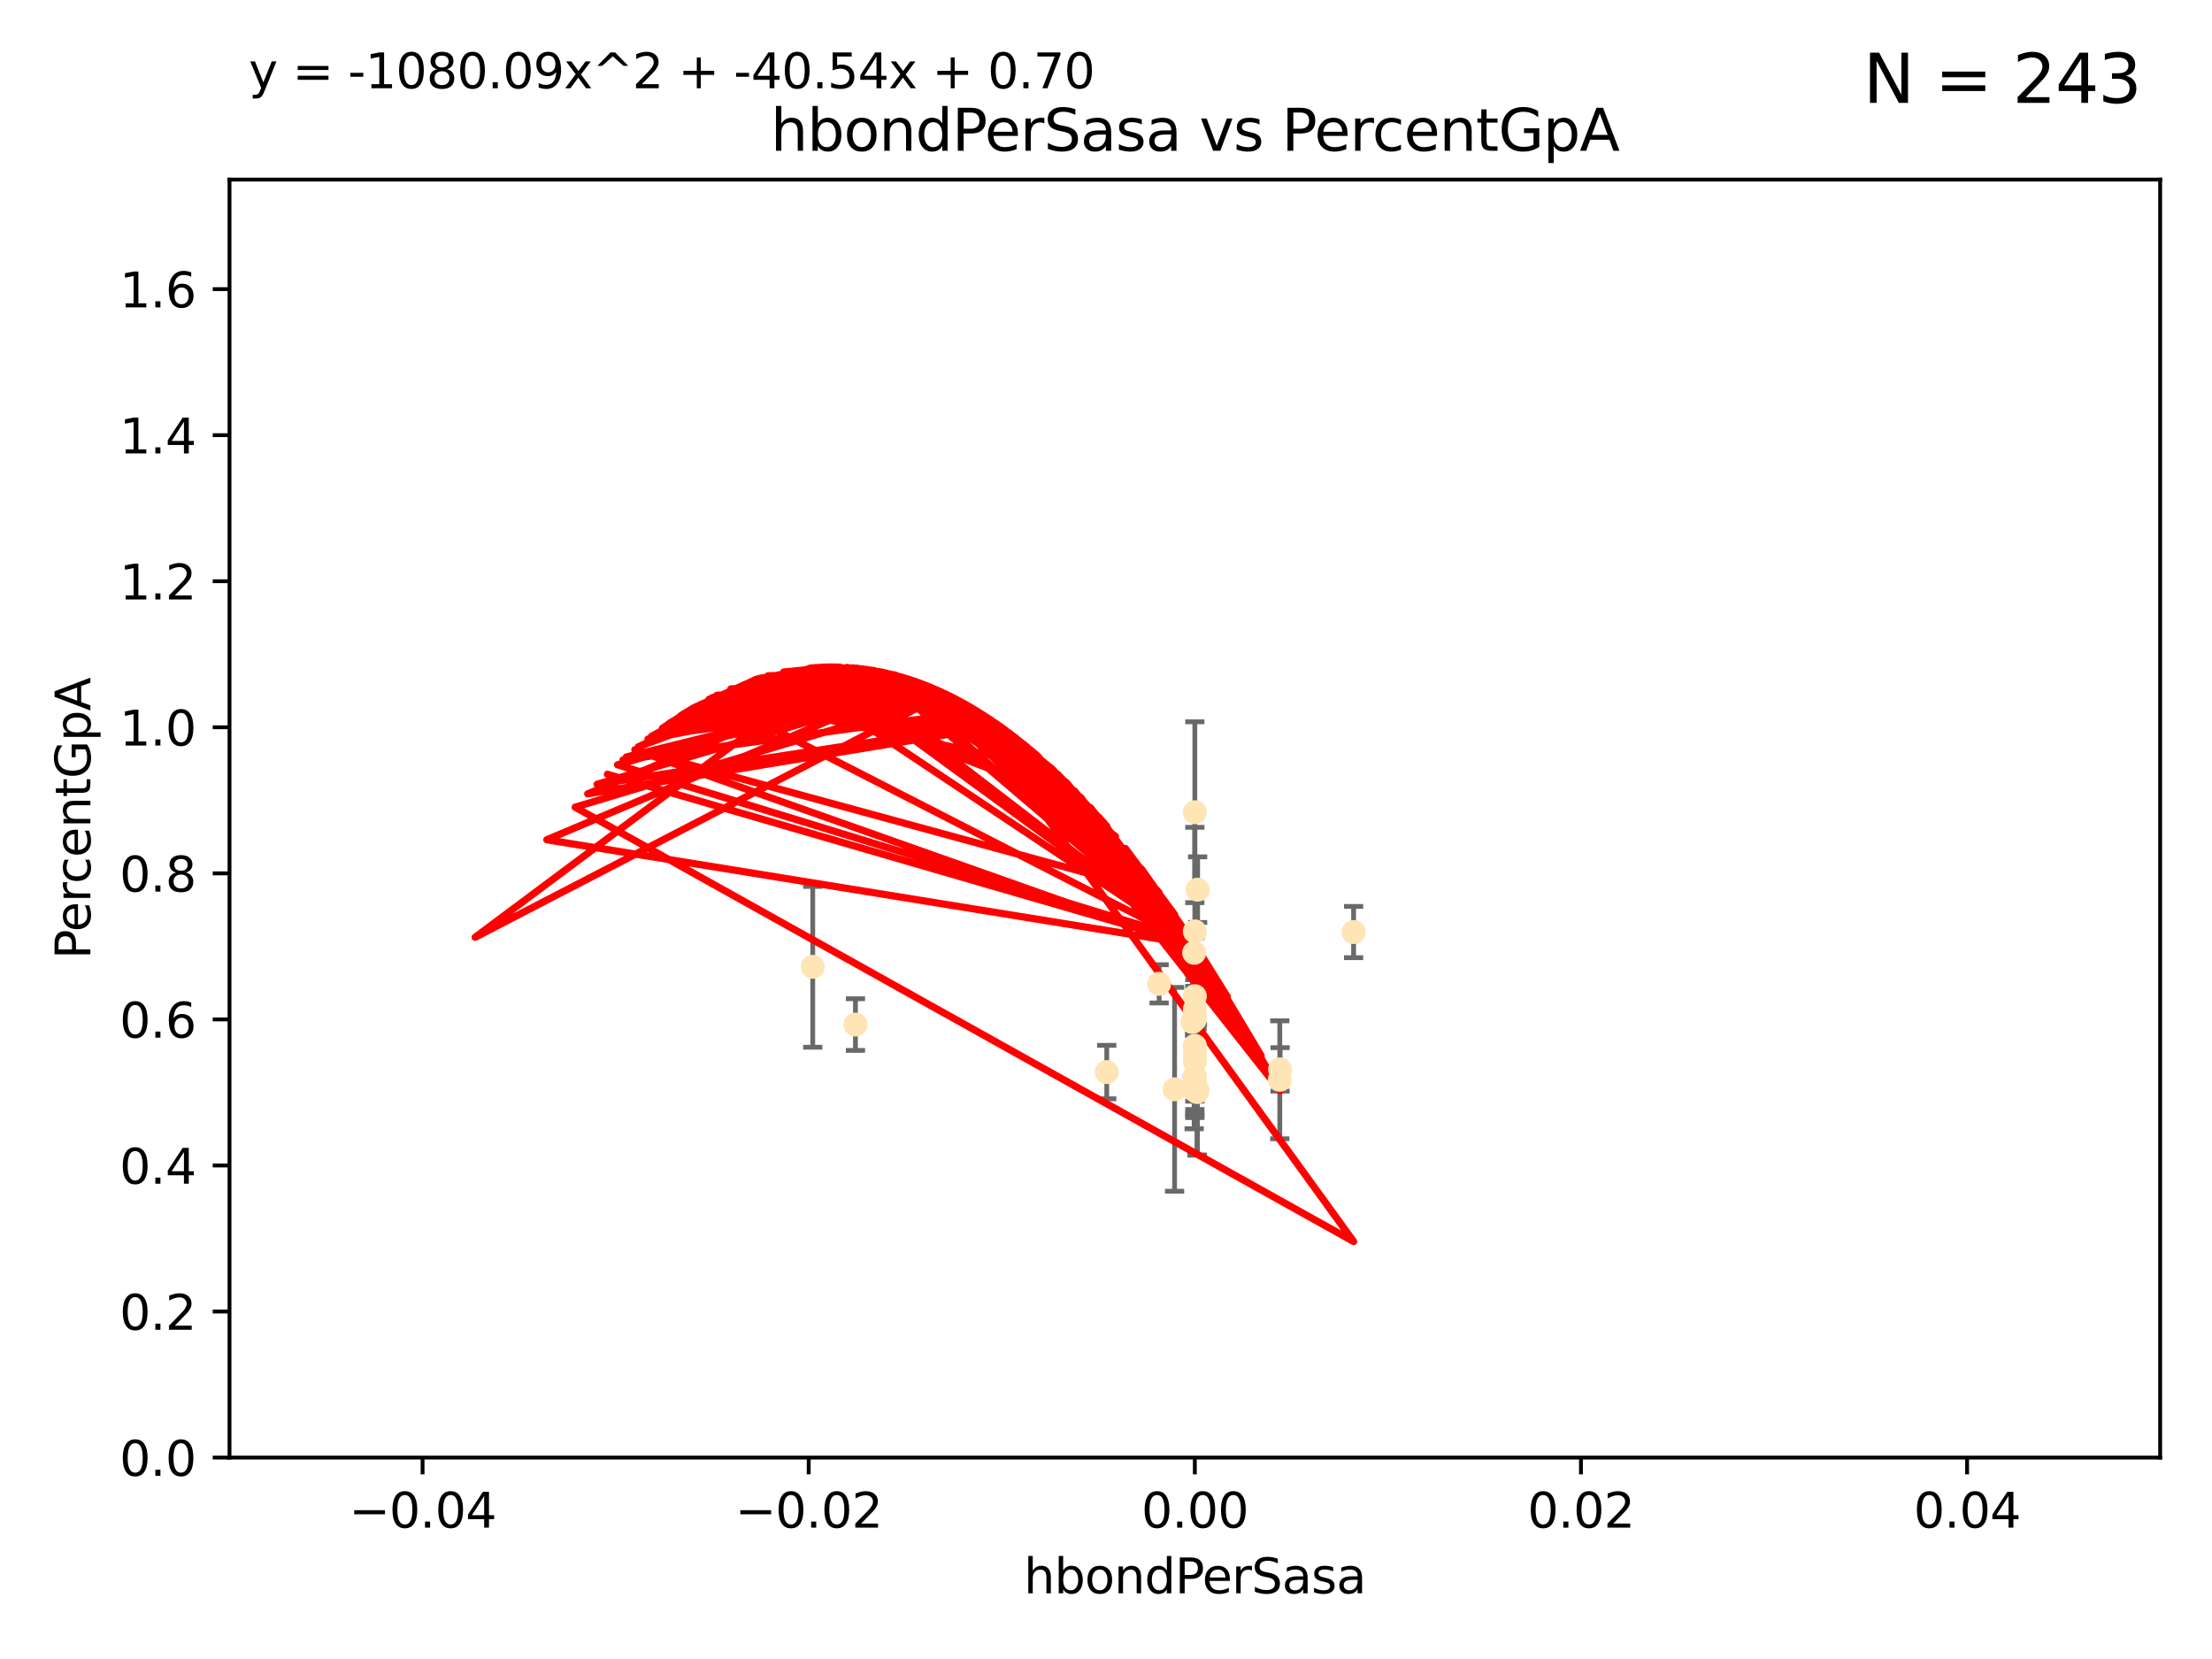 <?xml version="1.0" encoding="utf-8" standalone="no"?>
<!DOCTYPE svg PUBLIC "-//W3C//DTD SVG 1.1//EN"
  "http://www.w3.org/Graphics/SVG/1.1/DTD/svg11.dtd">
<svg xmlns:xlink="http://www.w3.org/1999/xlink" width="460.8pt" height="345.6pt" viewBox="0 0 460.8 345.6" xmlns="http://www.w3.org/2000/svg" version="1.1">
 <defs>
  <style type="text/css">*{stroke-linejoin: round; stroke-linecap: butt}</style>
 </defs>
 <g id="figure_1">
  <g id="patch_1">
   <path d="M 0 345.6 
L 460.8 345.6 
L 460.8 0 
L 0 0 
z
" style="fill: #ffffff"/>
  </g>
  <g id="axes_1">
   <g id="patch_2">
    <path d="M 47.81 303.64 
L 450 303.64 
L 450 37.411 
L 47.81 37.411 
z
" style="fill: #ffffff"/>
   </g>
   <g id="PathCollection_1">
    <defs>
     <path id="m5f510c77ff" d="M 0 1.118 
C 0.297 1.118 0.581 1 0.791 0.791 
C 1 0.581 1.118 0.297 1.118 0 
C 1.118 -0.297 1 -0.581 0.791 -0.791 
C 0.581 -1 0.297 -1.118 0 -1.118 
C -0.297 -1.118 -0.581 -1 -0.791 -0.791 
C -1 -0.581 -1.118 -0.297 -1.118 0 
C -1.118 0.297 -1 0.581 -0.791 0.791 
C -0.581 1 -0.297 1.118 0 1.118 
z
" style="stroke: #ffe4b5"/>
    </defs>
    <g clip-path="url(#p012ede23d6)">
     <use xlink:href="#m5f510c77ff" x="281.979" y="194.165" style="fill: #ffe4b5; stroke: #ffe4b5"/>
     <use xlink:href="#m5f510c77ff" x="230.557" y="223.332" style="fill: #ffe4b5; stroke: #ffe4b5"/>
     <use xlink:href="#m5f510c77ff" x="248.905" y="210.247" style="fill: #ffe4b5; stroke: #ffe4b5"/>
     <use xlink:href="#m5f510c77ff" x="248.905" y="211.634" style="fill: #ffe4b5; stroke: #ffe4b5"/>
     <use xlink:href="#m5f510c77ff" x="248.931" y="219.631" style="fill: #ffe4b5; stroke: #ffe4b5"/>
     <use xlink:href="#m5f510c77ff" x="248.765" y="198.481" style="fill: #ffe4b5; stroke: #ffe4b5"/>
     <use xlink:href="#m5f510c77ff" x="241.469" y="204.951" style="fill: #ffe4b5; stroke: #ffe4b5"/>
     <use xlink:href="#m5f510c77ff" x="249.445" y="227.029" style="fill: #ffe4b5; stroke: #ffe4b5"/>
     <use xlink:href="#m5f510c77ff" x="248.396" y="212.895" style="fill: #ffe4b5; stroke: #ffe4b5"/>
     <use xlink:href="#m5f510c77ff" x="248.765" y="227.043" style="fill: #ffe4b5; stroke: #ffe4b5"/>
     <use xlink:href="#m5f510c77ff" x="248.905" y="220.004" style="fill: #ffe4b5; stroke: #ffe4b5"/>
     <use xlink:href="#m5f510c77ff" x="248.905" y="217.887" style="fill: #ffe4b5; stroke: #ffe4b5"/>
     <use xlink:href="#m5f510c77ff" x="248.905" y="217.98" style="fill: #ffe4b5; stroke: #ffe4b5"/>
     <use xlink:href="#m5f510c77ff" x="248.905" y="194.031" style="fill: #ffe4b5; stroke: #ffe4b5"/>
     <use xlink:href="#m5f510c77ff" x="244.687" y="226.92" style="fill: #ffe4b5; stroke: #ffe4b5"/>
     <use xlink:href="#m5f510c77ff" x="248.905" y="207.524" style="fill: #ffe4b5; stroke: #ffe4b5"/>
     <use xlink:href="#m5f510c77ff" x="266.604" y="224.942" style="fill: #ffe4b5; stroke: #ffe4b5"/>
     <use xlink:href="#m5f510c77ff" x="248.905" y="224.228" style="fill: #ffe4b5; stroke: #ffe4b5"/>
     <use xlink:href="#m5f510c77ff" x="248.905" y="221.185" style="fill: #ffe4b5; stroke: #ffe4b5"/>
     <use xlink:href="#m5f510c77ff" x="249.486" y="185.331" style="fill: #ffe4b5; stroke: #ffe4b5"/>
     <use xlink:href="#m5f510c77ff" x="178.207" y="213.437" style="fill: #ffe4b5; stroke: #ffe4b5"/>
     <use xlink:href="#m5f510c77ff" x="248.905" y="169.199" style="fill: #ffe4b5; stroke: #ffe4b5"/>
     <use xlink:href="#m5f510c77ff" x="248.905" y="225.548" style="fill: #ffe4b5; stroke: #ffe4b5"/>
     <use xlink:href="#m5f510c77ff" x="169.309" y="201.405" style="fill: #ffe4b5; stroke: #ffe4b5"/>
     <use xlink:href="#m5f510c77ff" x="249.365" y="227.487" style="fill: #ffe4b5; stroke: #ffe4b5"/>
     <use xlink:href="#m5f510c77ff" x="266.664" y="222.767" style="fill: #ffe4b5; stroke: #ffe4b5"/>
     <use xlink:href="#m5f510c77ff" x="248.905" y="212.364" style="fill: #ffe4b5; stroke: #ffe4b5"/>
    </g>
   </g>
   <g id="matplotlib.axis_1">
    <g id="xtick_1">
     <g id="line2d_1">
      <defs>
       <path id="m72d31d21fb" d="M 0 0 
L 0 3.5 
" style="stroke: #000000; stroke-width: 0.8"/>
      </defs>
      <g>
       <use xlink:href="#m72d31d21fb" x="88.029" y="303.64" style="stroke: #000000; stroke-width: 0.8"/>
      </g>
     </g>
     <g id="text_1">
      <!-- −0.04 -->
      <g transform="translate(72.706 318.238)scale(0.1 -0.1)">
       <defs>
        <path id="DejaVuSans-2212" d="M 678 2272 
L 4684 2272 
L 4684 1741 
L 678 1741 
L 678 2272 
z
" transform="scale(0.016)"/>
        <path id="DejaVuSans-30" d="M 2034 4250 
Q 1547 4250 1301 3770 
Q 1056 3291 1056 2328 
Q 1056 1369 1301 889 
Q 1547 409 2034 409 
Q 2525 409 2770 889 
Q 3016 1369 3016 2328 
Q 3016 3291 2770 3770 
Q 2525 4250 2034 4250 
z
M 2034 4750 
Q 2819 4750 3233 4129 
Q 3647 3509 3647 2328 
Q 3647 1150 3233 529 
Q 2819 -91 2034 -91 
Q 1250 -91 836 529 
Q 422 1150 422 2328 
Q 422 3509 836 4129 
Q 1250 4750 2034 4750 
z
" transform="scale(0.016)"/>
        <path id="DejaVuSans-2e" d="M 684 794 
L 1344 794 
L 1344 0 
L 684 0 
L 684 794 
z
" transform="scale(0.016)"/>
        <path id="DejaVuSans-34" d="M 2419 4116 
L 825 1625 
L 2419 1625 
L 2419 4116 
z
M 2253 4666 
L 3047 4666 
L 3047 1625 
L 3713 1625 
L 3713 1100 
L 3047 1100 
L 3047 0 
L 2419 0 
L 2419 1100 
L 313 1100 
L 313 1709 
L 2253 4666 
z
" transform="scale(0.016)"/>
       </defs>
       <use xlink:href="#DejaVuSans-2212"/>
       <use xlink:href="#DejaVuSans-30" x="83.789"/>
       <use xlink:href="#DejaVuSans-2e" x="147.412"/>
       <use xlink:href="#DejaVuSans-30" x="179.199"/>
       <use xlink:href="#DejaVuSans-34" x="242.822"/>
      </g>
     </g>
    </g>
    <g id="xtick_2">
     <g id="line2d_2">
      <g>
       <use xlink:href="#m72d31d21fb" x="168.467" y="303.64" style="stroke: #000000; stroke-width: 0.8"/>
      </g>
     </g>
     <g id="text_2">
      <!-- −0.02 -->
      <g transform="translate(153.144 318.238)scale(0.1 -0.1)">
       <defs>
        <path id="DejaVuSans-32" d="M 1228 531 
L 3431 531 
L 3431 0 
L 469 0 
L 469 531 
Q 828 903 1448 1529 
Q 2069 2156 2228 2338 
Q 2531 2678 2651 2914 
Q 2772 3150 2772 3378 
Q 2772 3750 2511 3984 
Q 2250 4219 1831 4219 
Q 1534 4219 1204 4116 
Q 875 4013 500 3803 
L 500 4441 
Q 881 4594 1212 4672 
Q 1544 4750 1819 4750 
Q 2544 4750 2975 4387 
Q 3406 4025 3406 3419 
Q 3406 3131 3298 2873 
Q 3191 2616 2906 2266 
Q 2828 2175 2409 1742 
Q 1991 1309 1228 531 
z
" transform="scale(0.016)"/>
       </defs>
       <use xlink:href="#DejaVuSans-2212"/>
       <use xlink:href="#DejaVuSans-30" x="83.789"/>
       <use xlink:href="#DejaVuSans-2e" x="147.412"/>
       <use xlink:href="#DejaVuSans-30" x="179.199"/>
       <use xlink:href="#DejaVuSans-32" x="242.822"/>
      </g>
     </g>
    </g>
    <g id="xtick_3">
     <g id="line2d_3">
      <g>
       <use xlink:href="#m72d31d21fb" x="248.905" y="303.64" style="stroke: #000000; stroke-width: 0.8"/>
      </g>
     </g>
     <g id="text_3">
      <!-- 0.00 -->
      <g transform="translate(237.772 318.238)scale(0.1 -0.1)">
       <use xlink:href="#DejaVuSans-30"/>
       <use xlink:href="#DejaVuSans-2e" x="63.623"/>
       <use xlink:href="#DejaVuSans-30" x="95.41"/>
       <use xlink:href="#DejaVuSans-30" x="159.033"/>
      </g>
     </g>
    </g>
    <g id="xtick_4">
     <g id="line2d_4">
      <g>
       <use xlink:href="#m72d31d21fb" x="329.343" y="303.64" style="stroke: #000000; stroke-width: 0.8"/>
      </g>
     </g>
     <g id="text_4">
      <!-- 0.02 -->
      <g transform="translate(318.21 318.238)scale(0.1 -0.1)">
       <use xlink:href="#DejaVuSans-30"/>
       <use xlink:href="#DejaVuSans-2e" x="63.623"/>
       <use xlink:href="#DejaVuSans-30" x="95.41"/>
       <use xlink:href="#DejaVuSans-32" x="159.033"/>
      </g>
     </g>
    </g>
    <g id="xtick_5">
     <g id="line2d_5">
      <g>
       <use xlink:href="#m72d31d21fb" x="409.781" y="303.64" style="stroke: #000000; stroke-width: 0.8"/>
      </g>
     </g>
     <g id="text_5">
      <!-- 0.04 -->
      <g transform="translate(398.648 318.238)scale(0.1 -0.1)">
       <use xlink:href="#DejaVuSans-30"/>
       <use xlink:href="#DejaVuSans-2e" x="63.623"/>
       <use xlink:href="#DejaVuSans-30" x="95.41"/>
       <use xlink:href="#DejaVuSans-34" x="159.033"/>
      </g>
     </g>
    </g>
    <g id="text_6">
     <!-- hbondPerSasa -->
     <g transform="translate(213.287 331.917)scale(0.1 -0.1)">
      <defs>
       <path id="DejaVuSans-68" d="M 3513 2113 
L 3513 0 
L 2938 0 
L 2938 2094 
Q 2938 2591 2744 2837 
Q 2550 3084 2163 3084 
Q 1697 3084 1428 2787 
Q 1159 2491 1159 1978 
L 1159 0 
L 581 0 
L 581 4863 
L 1159 4863 
L 1159 2956 
Q 1366 3272 1645 3428 
Q 1925 3584 2291 3584 
Q 2894 3584 3203 3211 
Q 3513 2838 3513 2113 
z
" transform="scale(0.016)"/>
       <path id="DejaVuSans-62" d="M 3116 1747 
Q 3116 2381 2855 2742 
Q 2594 3103 2138 3103 
Q 1681 3103 1420 2742 
Q 1159 2381 1159 1747 
Q 1159 1113 1420 752 
Q 1681 391 2138 391 
Q 2594 391 2855 752 
Q 3116 1113 3116 1747 
z
M 1159 2969 
Q 1341 3281 1617 3432 
Q 1894 3584 2278 3584 
Q 2916 3584 3314 3078 
Q 3713 2572 3713 1747 
Q 3713 922 3314 415 
Q 2916 -91 2278 -91 
Q 1894 -91 1617 61 
Q 1341 213 1159 525 
L 1159 0 
L 581 0 
L 581 4863 
L 1159 4863 
L 1159 2969 
z
" transform="scale(0.016)"/>
       <path id="DejaVuSans-6f" d="M 1959 3097 
Q 1497 3097 1228 2736 
Q 959 2375 959 1747 
Q 959 1119 1226 758 
Q 1494 397 1959 397 
Q 2419 397 2687 759 
Q 2956 1122 2956 1747 
Q 2956 2369 2687 2733 
Q 2419 3097 1959 3097 
z
M 1959 3584 
Q 2709 3584 3137 3096 
Q 3566 2609 3566 1747 
Q 3566 888 3137 398 
Q 2709 -91 1959 -91 
Q 1206 -91 779 398 
Q 353 888 353 1747 
Q 353 2609 779 3096 
Q 1206 3584 1959 3584 
z
" transform="scale(0.016)"/>
       <path id="DejaVuSans-6e" d="M 3513 2113 
L 3513 0 
L 2938 0 
L 2938 2094 
Q 2938 2591 2744 2837 
Q 2550 3084 2163 3084 
Q 1697 3084 1428 2787 
Q 1159 2491 1159 1978 
L 1159 0 
L 581 0 
L 581 3500 
L 1159 3500 
L 1159 2956 
Q 1366 3272 1645 3428 
Q 1925 3584 2291 3584 
Q 2894 3584 3203 3211 
Q 3513 2838 3513 2113 
z
" transform="scale(0.016)"/>
       <path id="DejaVuSans-64" d="M 2906 2969 
L 2906 4863 
L 3481 4863 
L 3481 0 
L 2906 0 
L 2906 525 
Q 2725 213 2448 61 
Q 2172 -91 1784 -91 
Q 1150 -91 751 415 
Q 353 922 353 1747 
Q 353 2572 751 3078 
Q 1150 3584 1784 3584 
Q 2172 3584 2448 3432 
Q 2725 3281 2906 2969 
z
M 947 1747 
Q 947 1113 1208 752 
Q 1469 391 1925 391 
Q 2381 391 2643 752 
Q 2906 1113 2906 1747 
Q 2906 2381 2643 2742 
Q 2381 3103 1925 3103 
Q 1469 3103 1208 2742 
Q 947 2381 947 1747 
z
" transform="scale(0.016)"/>
       <path id="DejaVuSans-50" d="M 1259 4147 
L 1259 2394 
L 2053 2394 
Q 2494 2394 2734 2622 
Q 2975 2850 2975 3272 
Q 2975 3691 2734 3919 
Q 2494 4147 2053 4147 
L 1259 4147 
z
M 628 4666 
L 2053 4666 
Q 2838 4666 3239 4311 
Q 3641 3956 3641 3272 
Q 3641 2581 3239 2228 
Q 2838 1875 2053 1875 
L 1259 1875 
L 1259 0 
L 628 0 
L 628 4666 
z
" transform="scale(0.016)"/>
       <path id="DejaVuSans-65" d="M 3597 1894 
L 3597 1613 
L 953 1613 
Q 991 1019 1311 708 
Q 1631 397 2203 397 
Q 2534 397 2845 478 
Q 3156 559 3463 722 
L 3463 178 
Q 3153 47 2828 -22 
Q 2503 -91 2169 -91 
Q 1331 -91 842 396 
Q 353 884 353 1716 
Q 353 2575 817 3079 
Q 1281 3584 2069 3584 
Q 2775 3584 3186 3129 
Q 3597 2675 3597 1894 
z
M 3022 2063 
Q 3016 2534 2758 2815 
Q 2500 3097 2075 3097 
Q 1594 3097 1305 2825 
Q 1016 2553 972 2059 
L 3022 2063 
z
" transform="scale(0.016)"/>
       <path id="DejaVuSans-72" d="M 2631 2963 
Q 2534 3019 2420 3045 
Q 2306 3072 2169 3072 
Q 1681 3072 1420 2755 
Q 1159 2438 1159 1844 
L 1159 0 
L 581 0 
L 581 3500 
L 1159 3500 
L 1159 2956 
Q 1341 3275 1631 3429 
Q 1922 3584 2338 3584 
Q 2397 3584 2469 3576 
Q 2541 3569 2628 3553 
L 2631 2963 
z
" transform="scale(0.016)"/>
       <path id="DejaVuSans-53" d="M 3425 4513 
L 3425 3897 
Q 3066 4069 2747 4153 
Q 2428 4238 2131 4238 
Q 1616 4238 1336 4038 
Q 1056 3838 1056 3469 
Q 1056 3159 1242 3001 
Q 1428 2844 1947 2747 
L 2328 2669 
Q 3034 2534 3370 2195 
Q 3706 1856 3706 1288 
Q 3706 609 3251 259 
Q 2797 -91 1919 -91 
Q 1588 -91 1214 -16 
Q 841 59 441 206 
L 441 856 
Q 825 641 1194 531 
Q 1563 422 1919 422 
Q 2459 422 2753 634 
Q 3047 847 3047 1241 
Q 3047 1584 2836 1778 
Q 2625 1972 2144 2069 
L 1759 2144 
Q 1053 2284 737 2584 
Q 422 2884 422 3419 
Q 422 4038 858 4394 
Q 1294 4750 2059 4750 
Q 2388 4750 2728 4690 
Q 3069 4631 3425 4513 
z
" transform="scale(0.016)"/>
       <path id="DejaVuSans-61" d="M 2194 1759 
Q 1497 1759 1228 1600 
Q 959 1441 959 1056 
Q 959 750 1161 570 
Q 1363 391 1709 391 
Q 2188 391 2477 730 
Q 2766 1069 2766 1631 
L 2766 1759 
L 2194 1759 
z
M 3341 1997 
L 3341 0 
L 2766 0 
L 2766 531 
Q 2569 213 2275 61 
Q 1981 -91 1556 -91 
Q 1019 -91 701 211 
Q 384 513 384 1019 
Q 384 1609 779 1909 
Q 1175 2209 1959 2209 
L 2766 2209 
L 2766 2266 
Q 2766 2663 2505 2880 
Q 2244 3097 1772 3097 
Q 1472 3097 1187 3025 
Q 903 2953 641 2809 
L 641 3341 
Q 956 3463 1253 3523 
Q 1550 3584 1831 3584 
Q 2591 3584 2966 3190 
Q 3341 2797 3341 1997 
z
" transform="scale(0.016)"/>
       <path id="DejaVuSans-73" d="M 2834 3397 
L 2834 2853 
Q 2591 2978 2328 3040 
Q 2066 3103 1784 3103 
Q 1356 3103 1142 2972 
Q 928 2841 928 2578 
Q 928 2378 1081 2264 
Q 1234 2150 1697 2047 
L 1894 2003 
Q 2506 1872 2764 1633 
Q 3022 1394 3022 966 
Q 3022 478 2636 193 
Q 2250 -91 1575 -91 
Q 1294 -91 989 -36 
Q 684 19 347 128 
L 347 722 
Q 666 556 975 473 
Q 1284 391 1588 391 
Q 1994 391 2212 530 
Q 2431 669 2431 922 
Q 2431 1156 2273 1281 
Q 2116 1406 1581 1522 
L 1381 1569 
Q 847 1681 609 1914 
Q 372 2147 372 2553 
Q 372 3047 722 3315 
Q 1072 3584 1716 3584 
Q 2034 3584 2315 3537 
Q 2597 3491 2834 3397 
z
" transform="scale(0.016)"/>
      </defs>
      <use xlink:href="#DejaVuSans-68"/>
      <use xlink:href="#DejaVuSans-62" x="63.379"/>
      <use xlink:href="#DejaVuSans-6f" x="126.855"/>
      <use xlink:href="#DejaVuSans-6e" x="188.037"/>
      <use xlink:href="#DejaVuSans-64" x="251.416"/>
      <use xlink:href="#DejaVuSans-50" x="314.893"/>
      <use xlink:href="#DejaVuSans-65" x="371.57"/>
      <use xlink:href="#DejaVuSans-72" x="433.094"/>
      <use xlink:href="#DejaVuSans-53" x="474.207"/>
      <use xlink:href="#DejaVuSans-61" x="537.684"/>
      <use xlink:href="#DejaVuSans-73" x="598.963"/>
      <use xlink:href="#DejaVuSans-61" x="651.062"/>
     </g>
    </g>
   </g>
   <g id="matplotlib.axis_2">
    <g id="ytick_1">
     <g id="line2d_6">
      <defs>
       <path id="md27d508e19" d="M 0 0 
L -3.5 0 
" style="stroke: #000000; stroke-width: 0.8"/>
      </defs>
      <g>
       <use xlink:href="#md27d508e19" x="47.81" y="303.64" style="stroke: #000000; stroke-width: 0.8"/>
      </g>
     </g>
     <g id="text_7">
      <!-- 0.0 -->
      <g transform="translate(24.907 307.439)scale(0.1 -0.1)">
       <use xlink:href="#DejaVuSans-30"/>
       <use xlink:href="#DejaVuSans-2e" x="63.623"/>
       <use xlink:href="#DejaVuSans-30" x="95.41"/>
      </g>
     </g>
    </g>
    <g id="ytick_2">
     <g id="line2d_7">
      <g>
       <use xlink:href="#md27d508e19" x="47.81" y="273.214" style="stroke: #000000; stroke-width: 0.8"/>
      </g>
     </g>
     <g id="text_8">
      <!-- 0.2 -->
      <g transform="translate(24.907 277.013)scale(0.1 -0.1)">
       <use xlink:href="#DejaVuSans-30"/>
       <use xlink:href="#DejaVuSans-2e" x="63.623"/>
       <use xlink:href="#DejaVuSans-32" x="95.41"/>
      </g>
     </g>
    </g>
    <g id="ytick_3">
     <g id="line2d_8">
      <g>
       <use xlink:href="#md27d508e19" x="47.81" y="242.788" style="stroke: #000000; stroke-width: 0.8"/>
      </g>
     </g>
     <g id="text_9">
      <!-- 0.4 -->
      <g transform="translate(24.907 246.587)scale(0.1 -0.1)">
       <use xlink:href="#DejaVuSans-30"/>
       <use xlink:href="#DejaVuSans-2e" x="63.623"/>
       <use xlink:href="#DejaVuSans-34" x="95.41"/>
      </g>
     </g>
    </g>
    <g id="ytick_4">
     <g id="line2d_9">
      <g>
       <use xlink:href="#md27d508e19" x="47.81" y="212.362" style="stroke: #000000; stroke-width: 0.8"/>
      </g>
     </g>
     <g id="text_10">
      <!-- 0.6 -->
      <g transform="translate(24.907 216.161)scale(0.1 -0.1)">
       <defs>
        <path id="DejaVuSans-36" d="M 2113 2584 
Q 1688 2584 1439 2293 
Q 1191 2003 1191 1497 
Q 1191 994 1439 701 
Q 1688 409 2113 409 
Q 2538 409 2786 701 
Q 3034 994 3034 1497 
Q 3034 2003 2786 2293 
Q 2538 2584 2113 2584 
z
M 3366 4563 
L 3366 3988 
Q 3128 4100 2886 4159 
Q 2644 4219 2406 4219 
Q 1781 4219 1451 3797 
Q 1122 3375 1075 2522 
Q 1259 2794 1537 2939 
Q 1816 3084 2150 3084 
Q 2853 3084 3261 2657 
Q 3669 2231 3669 1497 
Q 3669 778 3244 343 
Q 2819 -91 2113 -91 
Q 1303 -91 875 529 
Q 447 1150 447 2328 
Q 447 3434 972 4092 
Q 1497 4750 2381 4750 
Q 2619 4750 2861 4703 
Q 3103 4656 3366 4563 
z
" transform="scale(0.016)"/>
       </defs>
       <use xlink:href="#DejaVuSans-30"/>
       <use xlink:href="#DejaVuSans-2e" x="63.623"/>
       <use xlink:href="#DejaVuSans-36" x="95.41"/>
      </g>
     </g>
    </g>
    <g id="ytick_5">
     <g id="line2d_10">
      <g>
       <use xlink:href="#md27d508e19" x="47.81" y="181.935" style="stroke: #000000; stroke-width: 0.8"/>
      </g>
     </g>
     <g id="text_11">
      <!-- 0.8 -->
      <g transform="translate(24.907 185.735)scale(0.1 -0.1)">
       <defs>
        <path id="DejaVuSans-38" d="M 2034 2216 
Q 1584 2216 1326 1975 
Q 1069 1734 1069 1313 
Q 1069 891 1326 650 
Q 1584 409 2034 409 
Q 2484 409 2743 651 
Q 3003 894 3003 1313 
Q 3003 1734 2745 1975 
Q 2488 2216 2034 2216 
z
M 1403 2484 
Q 997 2584 770 2862 
Q 544 3141 544 3541 
Q 544 4100 942 4425 
Q 1341 4750 2034 4750 
Q 2731 4750 3128 4425 
Q 3525 4100 3525 3541 
Q 3525 3141 3298 2862 
Q 3072 2584 2669 2484 
Q 3125 2378 3379 2068 
Q 3634 1759 3634 1313 
Q 3634 634 3220 271 
Q 2806 -91 2034 -91 
Q 1263 -91 848 271 
Q 434 634 434 1313 
Q 434 1759 690 2068 
Q 947 2378 1403 2484 
z
M 1172 3481 
Q 1172 3119 1398 2916 
Q 1625 2713 2034 2713 
Q 2441 2713 2670 2916 
Q 2900 3119 2900 3481 
Q 2900 3844 2670 4047 
Q 2441 4250 2034 4250 
Q 1625 4250 1398 4047 
Q 1172 3844 1172 3481 
z
" transform="scale(0.016)"/>
       </defs>
       <use xlink:href="#DejaVuSans-30"/>
       <use xlink:href="#DejaVuSans-2e" x="63.623"/>
       <use xlink:href="#DejaVuSans-38" x="95.41"/>
      </g>
     </g>
    </g>
    <g id="ytick_6">
     <g id="line2d_11">
      <g>
       <use xlink:href="#md27d508e19" x="47.81" y="151.509" style="stroke: #000000; stroke-width: 0.8"/>
      </g>
     </g>
     <g id="text_12">
      <!-- 1.0 -->
      <g transform="translate(24.907 155.308)scale(0.1 -0.1)">
       <defs>
        <path id="DejaVuSans-31" d="M 794 531 
L 1825 531 
L 1825 4091 
L 703 3866 
L 703 4441 
L 1819 4666 
L 2450 4666 
L 2450 531 
L 3481 531 
L 3481 0 
L 794 0 
L 794 531 
z
" transform="scale(0.016)"/>
       </defs>
       <use xlink:href="#DejaVuSans-31"/>
       <use xlink:href="#DejaVuSans-2e" x="63.623"/>
       <use xlink:href="#DejaVuSans-30" x="95.41"/>
      </g>
     </g>
    </g>
    <g id="ytick_7">
     <g id="line2d_12">
      <g>
       <use xlink:href="#md27d508e19" x="47.81" y="121.083" style="stroke: #000000; stroke-width: 0.8"/>
      </g>
     </g>
     <g id="text_13">
      <!-- 1.2 -->
      <g transform="translate(24.907 124.882)scale(0.1 -0.1)">
       <use xlink:href="#DejaVuSans-31"/>
       <use xlink:href="#DejaVuSans-2e" x="63.623"/>
       <use xlink:href="#DejaVuSans-32" x="95.41"/>
      </g>
     </g>
    </g>
    <g id="ytick_8">
     <g id="line2d_13">
      <g>
       <use xlink:href="#md27d508e19" x="47.81" y="90.657" style="stroke: #000000; stroke-width: 0.8"/>
      </g>
     </g>
     <g id="text_14">
      <!-- 1.4 -->
      <g transform="translate(24.907 94.456)scale(0.1 -0.1)">
       <use xlink:href="#DejaVuSans-31"/>
       <use xlink:href="#DejaVuSans-2e" x="63.623"/>
       <use xlink:href="#DejaVuSans-34" x="95.41"/>
      </g>
     </g>
    </g>
    <g id="ytick_9">
     <g id="line2d_14">
      <g>
       <use xlink:href="#md27d508e19" x="47.81" y="60.231" style="stroke: #000000; stroke-width: 0.8"/>
      </g>
     </g>
     <g id="text_15">
      <!-- 1.6 -->
      <g transform="translate(24.907 64.03)scale(0.1 -0.1)">
       <use xlink:href="#DejaVuSans-31"/>
       <use xlink:href="#DejaVuSans-2e" x="63.623"/>
       <use xlink:href="#DejaVuSans-36" x="95.41"/>
      </g>
     </g>
    </g>
    <g id="text_16">
     <!-- PercentGpA -->
     <g transform="translate(18.827 199.802)rotate(-90)scale(0.1 -0.1)">
      <defs>
       <path id="DejaVuSans-63" d="M 3122 3366 
L 3122 2828 
Q 2878 2963 2633 3030 
Q 2388 3097 2138 3097 
Q 1578 3097 1268 2742 
Q 959 2388 959 1747 
Q 959 1106 1268 751 
Q 1578 397 2138 397 
Q 2388 397 2633 464 
Q 2878 531 3122 666 
L 3122 134 
Q 2881 22 2623 -34 
Q 2366 -91 2075 -91 
Q 1284 -91 818 406 
Q 353 903 353 1747 
Q 353 2603 823 3093 
Q 1294 3584 2113 3584 
Q 2378 3584 2631 3529 
Q 2884 3475 3122 3366 
z
" transform="scale(0.016)"/>
       <path id="DejaVuSans-74" d="M 1172 4494 
L 1172 3500 
L 2356 3500 
L 2356 3053 
L 1172 3053 
L 1172 1153 
Q 1172 725 1289 603 
Q 1406 481 1766 481 
L 2356 481 
L 2356 0 
L 1766 0 
Q 1100 0 847 248 
Q 594 497 594 1153 
L 594 3053 
L 172 3053 
L 172 3500 
L 594 3500 
L 594 4494 
L 1172 4494 
z
" transform="scale(0.016)"/>
       <path id="DejaVuSans-47" d="M 3809 666 
L 3809 1919 
L 2778 1919 
L 2778 2438 
L 4434 2438 
L 4434 434 
Q 4069 175 3628 42 
Q 3188 -91 2688 -91 
Q 1594 -91 976 548 
Q 359 1188 359 2328 
Q 359 3472 976 4111 
Q 1594 4750 2688 4750 
Q 3144 4750 3555 4637 
Q 3966 4525 4313 4306 
L 4313 3634 
Q 3963 3931 3569 4081 
Q 3175 4231 2741 4231 
Q 1884 4231 1454 3753 
Q 1025 3275 1025 2328 
Q 1025 1384 1454 906 
Q 1884 428 2741 428 
Q 3075 428 3337 486 
Q 3600 544 3809 666 
z
" transform="scale(0.016)"/>
       <path id="DejaVuSans-70" d="M 1159 525 
L 1159 -1331 
L 581 -1331 
L 581 3500 
L 1159 3500 
L 1159 2969 
Q 1341 3281 1617 3432 
Q 1894 3584 2278 3584 
Q 2916 3584 3314 3078 
Q 3713 2572 3713 1747 
Q 3713 922 3314 415 
Q 2916 -91 2278 -91 
Q 1894 -91 1617 61 
Q 1341 213 1159 525 
z
M 3116 1747 
Q 3116 2381 2855 2742 
Q 2594 3103 2138 3103 
Q 1681 3103 1420 2742 
Q 1159 2381 1159 1747 
Q 1159 1113 1420 752 
Q 1681 391 2138 391 
Q 2594 391 2855 752 
Q 3116 1113 3116 1747 
z
" transform="scale(0.016)"/>
       <path id="DejaVuSans-41" d="M 2188 4044 
L 1331 1722 
L 3047 1722 
L 2188 4044 
z
M 1831 4666 
L 2547 4666 
L 4325 0 
L 3669 0 
L 3244 1197 
L 1141 1197 
L 716 0 
L 50 0 
L 1831 4666 
z
" transform="scale(0.016)"/>
      </defs>
      <use xlink:href="#DejaVuSans-50"/>
      <use xlink:href="#DejaVuSans-65" x="56.678"/>
      <use xlink:href="#DejaVuSans-72" x="118.201"/>
      <use xlink:href="#DejaVuSans-63" x="157.064"/>
      <use xlink:href="#DejaVuSans-65" x="212.045"/>
      <use xlink:href="#DejaVuSans-6e" x="273.568"/>
      <use xlink:href="#DejaVuSans-74" x="336.947"/>
      <use xlink:href="#DejaVuSans-47" x="376.156"/>
      <use xlink:href="#DejaVuSans-70" x="453.646"/>
      <use xlink:href="#DejaVuSans-41" x="517.123"/>
     </g>
    </g>
   </g>
   <g id="LineCollection_1">
    <path d="M 281.979 199.505 
L 281.979 188.825 
" clip-path="url(#p012ede23d6)" style="fill: none; stroke: #696969"/>
    <path d="M 230.557 228.9 
L 230.557 217.765 
" clip-path="url(#p012ede23d6)" style="fill: none; stroke: #696969"/>
    <path d="M 248.905 215.032 
L 248.905 205.463 
" clip-path="url(#p012ede23d6)" style="fill: none; stroke: #696969"/>
    <path d="M 248.905 224.465 
L 248.905 198.802 
" clip-path="url(#p012ede23d6)" style="fill: none; stroke: #696969"/>
    <path d="M 248.931 220.906 
L 248.931 218.356 
" clip-path="url(#p012ede23d6)" style="fill: none; stroke: #696969"/>
    <path d="M 248.765 202.928 
L 248.765 194.034 
" clip-path="url(#p012ede23d6)" style="fill: none; stroke: #696969"/>
    <path d="M 241.469 208.934 
L 241.469 200.969 
" clip-path="url(#p012ede23d6)" style="fill: none; stroke: #696969"/>
    <path d="M 249.445 240.638 
L 249.445 213.42 
" clip-path="url(#p012ede23d6)" style="fill: none; stroke: #696969"/>
    <path d="M 248.396 224.215 
L 248.396 201.574 
" clip-path="url(#p012ede23d6)" style="fill: none; stroke: #696969"/>
    <path d="M 248.765 235.144 
L 248.765 218.942 
" clip-path="url(#p012ede23d6)" style="fill: none; stroke: #696969"/>
    <path d="M 248.905 225.307 
L 248.905 214.7 
" clip-path="url(#p012ede23d6)" style="fill: none; stroke: #696969"/>
    <path d="M 248.905 223.795 
L 248.905 211.979 
" clip-path="url(#p012ede23d6)" style="fill: none; stroke: #696969"/>
    <path d="M 248.905 231.879 
L 248.905 204.081 
" clip-path="url(#p012ede23d6)" style="fill: none; stroke: #696969"/>
    <path d="M 248.905 215.715 
L 248.905 172.348 
" clip-path="url(#p012ede23d6)" style="fill: none; stroke: #696969"/>
    <path d="M 244.687 248.148 
L 244.687 205.692 
" clip-path="url(#p012ede23d6)" style="fill: none; stroke: #696969"/>
    <path d="M 248.905 221.421 
L 248.905 193.628 
" clip-path="url(#p012ede23d6)" style="fill: none; stroke: #696969"/>
    <path d="M 266.604 237.227 
L 266.604 212.657 
" clip-path="url(#p012ede23d6)" style="fill: none; stroke: #696969"/>
    <path d="M 248.905 232.817 
L 248.905 215.638 
" clip-path="url(#p012ede23d6)" style="fill: none; stroke: #696969"/>
    <path d="M 248.905 232.304 
L 248.905 210.066 
" clip-path="url(#p012ede23d6)" style="fill: none; stroke: #696969"/>
    <path d="M 249.486 192.169 
L 249.486 178.494 
" clip-path="url(#p012ede23d6)" style="fill: none; stroke: #696969"/>
    <path d="M 178.207 218.815 
L 178.207 208.058 
" clip-path="url(#p012ede23d6)" style="fill: none; stroke: #696969"/>
    <path d="M 248.905 188.036 
L 248.905 150.363 
" clip-path="url(#p012ede23d6)" style="fill: none; stroke: #696969"/>
    <path d="M 248.905 231.135 
L 248.905 219.961 
" clip-path="url(#p012ede23d6)" style="fill: none; stroke: #696969"/>
    <path d="M 169.309 218.157 
L 169.309 184.653 
" clip-path="url(#p012ede23d6)" style="fill: none; stroke: #696969"/>
    <path d="M 249.365 240.614 
L 249.365 214.36 
" clip-path="url(#p012ede23d6)" style="fill: none; stroke: #696969"/>
    <path d="M 266.664 227.296 
L 266.664 218.238 
" clip-path="url(#p012ede23d6)" style="fill: none; stroke: #696969"/>
    <path d="M 248.905 229.396 
L 248.905 195.331 
" clip-path="url(#p012ede23d6)" style="fill: none; stroke: #696969"/>
   </g>
   <g id="line2d_15">
    <defs>
     <path id="m78e6bb9c81" d="M 2 0 
L -2 -0 
" style="stroke: #696969"/>
    </defs>
    <g clip-path="url(#p012ede23d6)">
     <use xlink:href="#m78e6bb9c81" x="281.979" y="199.505" style="fill: #696969; stroke: #696969"/>
     <use xlink:href="#m78e6bb9c81" x="230.557" y="228.9" style="fill: #696969; stroke: #696969"/>
     <use xlink:href="#m78e6bb9c81" x="248.905" y="215.032" style="fill: #696969; stroke: #696969"/>
     <use xlink:href="#m78e6bb9c81" x="248.905" y="224.465" style="fill: #696969; stroke: #696969"/>
     <use xlink:href="#m78e6bb9c81" x="248.931" y="220.906" style="fill: #696969; stroke: #696969"/>
     <use xlink:href="#m78e6bb9c81" x="248.765" y="202.928" style="fill: #696969; stroke: #696969"/>
     <use xlink:href="#m78e6bb9c81" x="241.469" y="208.934" style="fill: #696969; stroke: #696969"/>
     <use xlink:href="#m78e6bb9c81" x="249.445" y="240.638" style="fill: #696969; stroke: #696969"/>
     <use xlink:href="#m78e6bb9c81" x="248.396" y="224.215" style="fill: #696969; stroke: #696969"/>
     <use xlink:href="#m78e6bb9c81" x="248.765" y="235.144" style="fill: #696969; stroke: #696969"/>
     <use xlink:href="#m78e6bb9c81" x="248.905" y="225.307" style="fill: #696969; stroke: #696969"/>
     <use xlink:href="#m78e6bb9c81" x="248.905" y="223.795" style="fill: #696969; stroke: #696969"/>
     <use xlink:href="#m78e6bb9c81" x="248.905" y="231.879" style="fill: #696969; stroke: #696969"/>
     <use xlink:href="#m78e6bb9c81" x="248.905" y="215.715" style="fill: #696969; stroke: #696969"/>
     <use xlink:href="#m78e6bb9c81" x="244.687" y="248.148" style="fill: #696969; stroke: #696969"/>
     <use xlink:href="#m78e6bb9c81" x="248.905" y="221.421" style="fill: #696969; stroke: #696969"/>
     <use xlink:href="#m78e6bb9c81" x="266.604" y="237.227" style="fill: #696969; stroke: #696969"/>
     <use xlink:href="#m78e6bb9c81" x="248.905" y="232.817" style="fill: #696969; stroke: #696969"/>
     <use xlink:href="#m78e6bb9c81" x="248.905" y="232.304" style="fill: #696969; stroke: #696969"/>
     <use xlink:href="#m78e6bb9c81" x="249.486" y="192.169" style="fill: #696969; stroke: #696969"/>
     <use xlink:href="#m78e6bb9c81" x="178.207" y="218.815" style="fill: #696969; stroke: #696969"/>
     <use xlink:href="#m78e6bb9c81" x="248.905" y="188.036" style="fill: #696969; stroke: #696969"/>
     <use xlink:href="#m78e6bb9c81" x="248.905" y="231.135" style="fill: #696969; stroke: #696969"/>
     <use xlink:href="#m78e6bb9c81" x="169.309" y="218.157" style="fill: #696969; stroke: #696969"/>
     <use xlink:href="#m78e6bb9c81" x="249.365" y="240.614" style="fill: #696969; stroke: #696969"/>
     <use xlink:href="#m78e6bb9c81" x="266.664" y="227.296" style="fill: #696969; stroke: #696969"/>
     <use xlink:href="#m78e6bb9c81" x="248.905" y="229.396" style="fill: #696969; stroke: #696969"/>
    </g>
   </g>
   <g id="line2d_16">
    <g clip-path="url(#p012ede23d6)">
     <use xlink:href="#m78e6bb9c81" x="281.979" y="188.825" style="fill: #696969; stroke: #696969"/>
     <use xlink:href="#m78e6bb9c81" x="230.557" y="217.765" style="fill: #696969; stroke: #696969"/>
     <use xlink:href="#m78e6bb9c81" x="248.905" y="205.463" style="fill: #696969; stroke: #696969"/>
     <use xlink:href="#m78e6bb9c81" x="248.905" y="198.802" style="fill: #696969; stroke: #696969"/>
     <use xlink:href="#m78e6bb9c81" x="248.931" y="218.356" style="fill: #696969; stroke: #696969"/>
     <use xlink:href="#m78e6bb9c81" x="248.765" y="194.034" style="fill: #696969; stroke: #696969"/>
     <use xlink:href="#m78e6bb9c81" x="241.469" y="200.969" style="fill: #696969; stroke: #696969"/>
     <use xlink:href="#m78e6bb9c81" x="249.445" y="213.42" style="fill: #696969; stroke: #696969"/>
     <use xlink:href="#m78e6bb9c81" x="248.396" y="201.574" style="fill: #696969; stroke: #696969"/>
     <use xlink:href="#m78e6bb9c81" x="248.765" y="218.942" style="fill: #696969; stroke: #696969"/>
     <use xlink:href="#m78e6bb9c81" x="248.905" y="214.7" style="fill: #696969; stroke: #696969"/>
     <use xlink:href="#m78e6bb9c81" x="248.905" y="211.979" style="fill: #696969; stroke: #696969"/>
     <use xlink:href="#m78e6bb9c81" x="248.905" y="204.081" style="fill: #696969; stroke: #696969"/>
     <use xlink:href="#m78e6bb9c81" x="248.905" y="172.348" style="fill: #696969; stroke: #696969"/>
     <use xlink:href="#m78e6bb9c81" x="244.687" y="205.692" style="fill: #696969; stroke: #696969"/>
     <use xlink:href="#m78e6bb9c81" x="248.905" y="193.628" style="fill: #696969; stroke: #696969"/>
     <use xlink:href="#m78e6bb9c81" x="266.604" y="212.657" style="fill: #696969; stroke: #696969"/>
     <use xlink:href="#m78e6bb9c81" x="248.905" y="215.638" style="fill: #696969; stroke: #696969"/>
     <use xlink:href="#m78e6bb9c81" x="248.905" y="210.066" style="fill: #696969; stroke: #696969"/>
     <use xlink:href="#m78e6bb9c81" x="249.486" y="178.494" style="fill: #696969; stroke: #696969"/>
     <use xlink:href="#m78e6bb9c81" x="178.207" y="208.058" style="fill: #696969; stroke: #696969"/>
     <use xlink:href="#m78e6bb9c81" x="248.905" y="150.363" style="fill: #696969; stroke: #696969"/>
     <use xlink:href="#m78e6bb9c81" x="248.905" y="219.961" style="fill: #696969; stroke: #696969"/>
     <use xlink:href="#m78e6bb9c81" x="169.309" y="184.653" style="fill: #696969; stroke: #696969"/>
     <use xlink:href="#m78e6bb9c81" x="249.365" y="214.36" style="fill: #696969; stroke: #696969"/>
     <use xlink:href="#m78e6bb9c81" x="266.664" y="218.238" style="fill: #696969; stroke: #696969"/>
     <use xlink:href="#m78e6bb9c81" x="248.905" y="195.331" style="fill: #696969; stroke: #696969"/>
    </g>
   </g>
   <g id="line2d_17">
    <path d="M 186.841 140.77 
L 197.183 144.674 
L 189.497 141.566 
L 206.483 150.04 
L 176.411 139.034 
L 190.278 141.827 
L 199.362 145.773 
L 187.612 140.986 
L 203.111 147.891 
L 190.597 141.937 
L 180.222 139.412 
L 208.201 151.224 
L 189.767 141.654 
L 180.794 139.495 
L 143.619 147.974 
L 169.238 139.123 
L 199.715 145.961 
L 208.27 151.272 
L 169.987 139.065 
L 157.399 141.556 
L 139.804 150.433 
L 196.967 144.57 
L 208.911 151.73 
L 143.266 148.189 
L 197.727 144.939 
L 206.204 149.853 
L 193.258 142.937 
L 200.74 146.519 
L 137.974 151.717 
L 144.336 147.544 
L 172.155 138.961 
L 158.039 141.351 
L 135.728 153.386 
L 197.748 144.95 
L 198.808 145.485 
L 188.017 141.105 
L 192.745 142.733 
L 210.395 152.822 
L 200.032 146.131 
L 189.776 141.657 
L 152.254 143.501 
L 215.099 156.579 
L 198.235 145.193 
L 143.128 148.273 
L 141.765 149.132 
L 192.326 142.57 
L 204.79 148.932 
L 171.15 138.997 
L 190.719 141.98 
L 147.688 145.678 
L 192.786 142.749 
L 129.776 158.305 
L 203.584 148.179 
L 195.973 144.105 
L 203.543 148.154 
L 193.483 143.028 
L 202.337 147.431 
L 177.595 139.12 
L 132.977 155.57 
L 168.808 139.162 
L 208.133 151.175 
L 213.494 155.247 
L 180.768 139.491 
L 192.38 142.591 
L 196.219 144.218 
L 192.726 142.725 
L 185.855 140.512 
L 195.014 143.675 
L 188.086 141.125 
L 139.357 150.74 
L 190.955 142.063 
L 196.009 144.121 
L 194.053 143.263 
L 203.175 147.93 
L 181.946 139.68 
L 173.153 138.945 
L 200.765 146.533 
L 281.979 258.629 
L 119.812 168.151 
L 197.466 144.811 
L 220.454 161.403 
L 193.503 143.036 
L 190.916 142.049 
L 211.733 153.845 
L 190.218 141.806 
L 201.01 146.669 
L 230.557 172.091 
L 179.549 139.324 
L 134.984 153.961 
L 193.283 142.947 
L 124.387 163.38 
L 207.319 150.608 
L 211.569 153.717 
L 248.905 196.805 
L 208.202 151.224 
L 122.429 165.37 
L 183.322 139.938 
L 207.487 150.724 
L 185.948 140.535 
L 215.883 157.249 
L 201.055 146.694 
L 203.569 148.169 
L 207.62 150.816 
L 193.829 143.17 
L 216.137 157.469 
L 248.905 196.805 
L 205.678 149.506 
L 200.074 146.154 
L 163.249 139.998 
L 173.611 138.945 
L 248.931 196.845 
L 182.097 139.707 
L 173.238 138.945 
L 171.383 138.987 
L 248.765 196.591 
L 184.323 140.149 
L 214.6 156.159 
L 191.88 142.401 
L 130.468 157.696 
L 195.827 144.038 
L 190.831 142.019 
L 172.394 138.955 
L 195.734 143.996 
L 191.37 142.213 
L 183.087 139.891 
L 183.917 140.061 
L 159.987 140.781 
L 199.292 145.737 
L 185.411 140.402 
L 199.011 145.59 
L 186.843 140.771 
L 220.377 161.33 
L 193.114 142.879 
L 184.566 140.203 
L 213.917 155.593 
L 241.469 185.965 
L 132.246 156.176 
L 249.445 197.636 
L 189.509 141.569 
L 128.642 159.324 
L 248.396 196.026 
L 248.905 196.805 
L 198.295 145.223 
L 191.884 142.402 
L 248.905 196.805 
L 219.062 160.093 
L 248.905 196.805 
L 163.502 139.946 
L 228.922 170.221 
L 248.905 196.805 
L 248.905 196.805 
L 234.432 176.741 
L 244.687 190.518 
L 203.984 148.425 
L 189.771 141.656 
L 248.905 196.805 
L 227.109 168.211 
L 157.634 141.48 
L 144.473 147.464 
L 190.332 141.845 
L 225.189 166.154 
L 266.604 227.125 
L 205.177 149.18 
L 202.13 147.31 
L 178.719 139.228 
L 215.6 157.005 
L 248.905 196.805 
L 248.905 196.805 
L 113.91 174.935 
L 191.381 142.216 
L 248.905 196.805 
L 169.795 139.079 
L 174.485 138.955 
L 98.98 195.253 
L 196.85 144.514 
L 198.332 145.242 
L 218.914 159.957 
L 255.676 207.653 
L 249.486 197.699 
L 190.732 141.984 
L 248.905 196.805 
L 220.417 161.368 
L 178.207 139.176 
L 182.026 139.694 
L 232.374 174.233 
L 189.094 141.436 
L 149.287 144.867 
L 219.095 160.124 
L 182.02 139.693 
L 248.905 196.805 
L 201.576 146.989 
L 202.481 147.515 
L 213.955 155.624 
L 206.303 149.919 
L 248.905 196.805 
L 209.401 152.086 
L 208.594 151.502 
L 182.236 139.731 
L 248.905 196.805 
L 219.427 160.433 
L 208.395 151.361 
L 248.905 196.805 
L 208.75 151.614 
L 169.309 139.117 
L 206.003 149.72 
L 222.083 162.987 
L 248.905 196.805 
L 223.82 164.734 
L 249.365 197.513 
L 248.905 196.805 
L 196.573 144.383 
L 237.814 181.048 
L 248.905 196.805 
L 266.664 227.239 
L 215.459 156.885 
L 248.905 196.805 
L 262.723 219.932 
L 229.956 171.398 
L 220.249 161.208 
L 174.995 138.969 
L 148.375 145.323 
L 248.905 196.805 
L 126.528 161.293 
L 248.905 196.805 
L 248.757 196.579 
L 248.905 196.805 
L 222.356 163.257 
L 248.905 196.805 
L 227.348 168.472 
L 249.392 197.553 
L 248.905 196.805 
" clip-path="url(#p012ede23d6)" style="fill: none; stroke: #ff0000; stroke-width: 1.5; stroke-linecap: square"/>
   </g>
   <g id="line2d_18">
    <defs>
     <path id="m04b4854341" d="M 0 2 
C 0.53 2 1.039 1.789 1.414 1.414 
C 1.789 1.039 2 0.53 2 0 
C 2 -0.53 1.789 -1.039 1.414 -1.414 
C 1.039 -1.789 0.53 -2 0 -2 
C -0.53 -2 -1.039 -1.789 -1.414 -1.414 
C -1.789 -1.039 -2 -0.53 -2 0 
C -2 0.53 -1.789 1.039 -1.414 1.414 
C -1.039 1.789 -0.53 2 0 2 
z
" style="stroke: #ffe4b5"/>
    </defs>
    <g clip-path="url(#p012ede23d6)">
     <use xlink:href="#m04b4854341" x="281.979" y="194.165" style="fill: #ffe4b5; stroke: #ffe4b5"/>
     <use xlink:href="#m04b4854341" x="230.557" y="223.332" style="fill: #ffe4b5; stroke: #ffe4b5"/>
     <use xlink:href="#m04b4854341" x="248.905" y="210.247" style="fill: #ffe4b5; stroke: #ffe4b5"/>
     <use xlink:href="#m04b4854341" x="248.905" y="211.634" style="fill: #ffe4b5; stroke: #ffe4b5"/>
     <use xlink:href="#m04b4854341" x="248.931" y="219.631" style="fill: #ffe4b5; stroke: #ffe4b5"/>
     <use xlink:href="#m04b4854341" x="248.765" y="198.481" style="fill: #ffe4b5; stroke: #ffe4b5"/>
     <use xlink:href="#m04b4854341" x="241.469" y="204.951" style="fill: #ffe4b5; stroke: #ffe4b5"/>
     <use xlink:href="#m04b4854341" x="249.445" y="227.029" style="fill: #ffe4b5; stroke: #ffe4b5"/>
     <use xlink:href="#m04b4854341" x="248.396" y="212.895" style="fill: #ffe4b5; stroke: #ffe4b5"/>
     <use xlink:href="#m04b4854341" x="248.765" y="227.043" style="fill: #ffe4b5; stroke: #ffe4b5"/>
     <use xlink:href="#m04b4854341" x="248.905" y="220.004" style="fill: #ffe4b5; stroke: #ffe4b5"/>
     <use xlink:href="#m04b4854341" x="248.905" y="217.887" style="fill: #ffe4b5; stroke: #ffe4b5"/>
     <use xlink:href="#m04b4854341" x="248.905" y="217.98" style="fill: #ffe4b5; stroke: #ffe4b5"/>
     <use xlink:href="#m04b4854341" x="248.905" y="194.031" style="fill: #ffe4b5; stroke: #ffe4b5"/>
     <use xlink:href="#m04b4854341" x="244.687" y="226.92" style="fill: #ffe4b5; stroke: #ffe4b5"/>
     <use xlink:href="#m04b4854341" x="248.905" y="207.524" style="fill: #ffe4b5; stroke: #ffe4b5"/>
     <use xlink:href="#m04b4854341" x="266.604" y="224.942" style="fill: #ffe4b5; stroke: #ffe4b5"/>
     <use xlink:href="#m04b4854341" x="248.905" y="224.228" style="fill: #ffe4b5; stroke: #ffe4b5"/>
     <use xlink:href="#m04b4854341" x="248.905" y="221.185" style="fill: #ffe4b5; stroke: #ffe4b5"/>
     <use xlink:href="#m04b4854341" x="249.486" y="185.331" style="fill: #ffe4b5; stroke: #ffe4b5"/>
     <use xlink:href="#m04b4854341" x="178.207" y="213.437" style="fill: #ffe4b5; stroke: #ffe4b5"/>
     <use xlink:href="#m04b4854341" x="248.905" y="169.199" style="fill: #ffe4b5; stroke: #ffe4b5"/>
     <use xlink:href="#m04b4854341" x="248.905" y="225.548" style="fill: #ffe4b5; stroke: #ffe4b5"/>
     <use xlink:href="#m04b4854341" x="169.309" y="201.405" style="fill: #ffe4b5; stroke: #ffe4b5"/>
     <use xlink:href="#m04b4854341" x="249.365" y="227.487" style="fill: #ffe4b5; stroke: #ffe4b5"/>
     <use xlink:href="#m04b4854341" x="266.664" y="222.767" style="fill: #ffe4b5; stroke: #ffe4b5"/>
     <use xlink:href="#m04b4854341" x="248.905" y="212.364" style="fill: #ffe4b5; stroke: #ffe4b5"/>
    </g>
   </g>
   <g id="patch_3">
    <path d="M 47.81 303.64 
L 47.81 37.411 
" style="fill: none; stroke: #000000; stroke-width: 0.8; stroke-linejoin: miter; stroke-linecap: square"/>
   </g>
   <g id="patch_4">
    <path d="M 450 303.64 
L 450 37.411 
" style="fill: none; stroke: #000000; stroke-width: 0.8; stroke-linejoin: miter; stroke-linecap: square"/>
   </g>
   <g id="patch_5">
    <path d="M 47.81 303.64 
L 450 303.64 
" style="fill: none; stroke: #000000; stroke-width: 0.8; stroke-linejoin: miter; stroke-linecap: square"/>
   </g>
   <g id="patch_6">
    <path d="M 47.81 37.411 
L 450 37.411 
" style="fill: none; stroke: #000000; stroke-width: 0.8; stroke-linejoin: miter; stroke-linecap: square"/>
   </g>
   <g id="text_17">
    <!-- N = 243 -->
    <g transform="translate(388.152 21.426)scale(0.14 -0.14)">
     <defs>
      <path id="DejaVuSans-4e" d="M 628 4666 
L 1478 4666 
L 3547 763 
L 3547 4666 
L 4159 4666 
L 4159 0 
L 3309 0 
L 1241 3903 
L 1241 0 
L 628 0 
L 628 4666 
z
" transform="scale(0.016)"/>
      <path id="DejaVuSans-20" transform="scale(0.016)"/>
      <path id="DejaVuSans-3d" d="M 678 2906 
L 4684 2906 
L 4684 2381 
L 678 2381 
L 678 2906 
z
M 678 1631 
L 4684 1631 
L 4684 1100 
L 678 1100 
L 678 1631 
z
" transform="scale(0.016)"/>
      <path id="DejaVuSans-33" d="M 2597 2516 
Q 3050 2419 3304 2112 
Q 3559 1806 3559 1356 
Q 3559 666 3084 287 
Q 2609 -91 1734 -91 
Q 1441 -91 1130 -33 
Q 819 25 488 141 
L 488 750 
Q 750 597 1062 519 
Q 1375 441 1716 441 
Q 2309 441 2620 675 
Q 2931 909 2931 1356 
Q 2931 1769 2642 2001 
Q 2353 2234 1838 2234 
L 1294 2234 
L 1294 2753 
L 1863 2753 
Q 2328 2753 2575 2939 
Q 2822 3125 2822 3475 
Q 2822 3834 2567 4026 
Q 2313 4219 1838 4219 
Q 1578 4219 1281 4162 
Q 984 4106 628 3988 
L 628 4550 
Q 988 4650 1302 4700 
Q 1616 4750 1894 4750 
Q 2613 4750 3031 4423 
Q 3450 4097 3450 3541 
Q 3450 3153 3228 2886 
Q 3006 2619 2597 2516 
z
" transform="scale(0.016)"/>
     </defs>
     <use xlink:href="#DejaVuSans-4e"/>
     <use xlink:href="#DejaVuSans-20" x="74.805"/>
     <use xlink:href="#DejaVuSans-3d" x="106.592"/>
     <use xlink:href="#DejaVuSans-20" x="190.381"/>
     <use xlink:href="#DejaVuSans-32" x="222.168"/>
     <use xlink:href="#DejaVuSans-34" x="285.791"/>
     <use xlink:href="#DejaVuSans-33" x="349.414"/>
    </g>
   </g>
   <g id="text_18">
    <!-- y = -1080.09x^2 + -40.54x + 0.70 -->
    <g transform="translate(51.832 18.387)scale(0.1 -0.1)">
     <defs>
      <path id="DejaVuSans-79" d="M 2059 -325 
Q 1816 -950 1584 -1140 
Q 1353 -1331 966 -1331 
L 506 -1331 
L 506 -850 
L 844 -850 
Q 1081 -850 1212 -737 
Q 1344 -625 1503 -206 
L 1606 56 
L 191 3500 
L 800 3500 
L 1894 763 
L 2988 3500 
L 3597 3500 
L 2059 -325 
z
" transform="scale(0.016)"/>
      <path id="DejaVuSans-2d" d="M 313 2009 
L 1997 2009 
L 1997 1497 
L 313 1497 
L 313 2009 
z
" transform="scale(0.016)"/>
      <path id="DejaVuSans-39" d="M 703 97 
L 703 672 
Q 941 559 1184 500 
Q 1428 441 1663 441 
Q 2288 441 2617 861 
Q 2947 1281 2994 2138 
Q 2813 1869 2534 1725 
Q 2256 1581 1919 1581 
Q 1219 1581 811 2004 
Q 403 2428 403 3163 
Q 403 3881 828 4315 
Q 1253 4750 1959 4750 
Q 2769 4750 3195 4129 
Q 3622 3509 3622 2328 
Q 3622 1225 3098 567 
Q 2575 -91 1691 -91 
Q 1453 -91 1209 -44 
Q 966 3 703 97 
z
M 1959 2075 
Q 2384 2075 2632 2365 
Q 2881 2656 2881 3163 
Q 2881 3666 2632 3958 
Q 2384 4250 1959 4250 
Q 1534 4250 1286 3958 
Q 1038 3666 1038 3163 
Q 1038 2656 1286 2365 
Q 1534 2075 1959 2075 
z
" transform="scale(0.016)"/>
      <path id="DejaVuSans-78" d="M 3513 3500 
L 2247 1797 
L 3578 0 
L 2900 0 
L 1881 1375 
L 863 0 
L 184 0 
L 1544 1831 
L 300 3500 
L 978 3500 
L 1906 2253 
L 2834 3500 
L 3513 3500 
z
" transform="scale(0.016)"/>
      <path id="DejaVuSans-5e" d="M 2988 4666 
L 4684 2925 
L 4056 2925 
L 2681 4159 
L 1306 2925 
L 678 2925 
L 2375 4666 
L 2988 4666 
z
" transform="scale(0.016)"/>
      <path id="DejaVuSans-2b" d="M 2944 4013 
L 2944 2272 
L 4684 2272 
L 4684 1741 
L 2944 1741 
L 2944 0 
L 2419 0 
L 2419 1741 
L 678 1741 
L 678 2272 
L 2419 2272 
L 2419 4013 
L 2944 4013 
z
" transform="scale(0.016)"/>
      <path id="DejaVuSans-35" d="M 691 4666 
L 3169 4666 
L 3169 4134 
L 1269 4134 
L 1269 2991 
Q 1406 3038 1543 3061 
Q 1681 3084 1819 3084 
Q 2600 3084 3056 2656 
Q 3513 2228 3513 1497 
Q 3513 744 3044 326 
Q 2575 -91 1722 -91 
Q 1428 -91 1123 -41 
Q 819 9 494 109 
L 494 744 
Q 775 591 1075 516 
Q 1375 441 1709 441 
Q 2250 441 2565 725 
Q 2881 1009 2881 1497 
Q 2881 1984 2565 2268 
Q 2250 2553 1709 2553 
Q 1456 2553 1204 2497 
Q 953 2441 691 2322 
L 691 4666 
z
" transform="scale(0.016)"/>
      <path id="DejaVuSans-37" d="M 525 4666 
L 3525 4666 
L 3525 4397 
L 1831 0 
L 1172 0 
L 2766 4134 
L 525 4134 
L 525 4666 
z
" transform="scale(0.016)"/>
     </defs>
     <use xlink:href="#DejaVuSans-79"/>
     <use xlink:href="#DejaVuSans-20" x="59.18"/>
     <use xlink:href="#DejaVuSans-3d" x="90.967"/>
     <use xlink:href="#DejaVuSans-20" x="174.756"/>
     <use xlink:href="#DejaVuSans-2d" x="206.543"/>
     <use xlink:href="#DejaVuSans-31" x="242.627"/>
     <use xlink:href="#DejaVuSans-30" x="306.25"/>
     <use xlink:href="#DejaVuSans-38" x="369.873"/>
     <use xlink:href="#DejaVuSans-30" x="433.496"/>
     <use xlink:href="#DejaVuSans-2e" x="497.119"/>
     <use xlink:href="#DejaVuSans-30" x="528.906"/>
     <use xlink:href="#DejaVuSans-39" x="592.529"/>
     <use xlink:href="#DejaVuSans-78" x="656.152"/>
     <use xlink:href="#DejaVuSans-5e" x="715.332"/>
     <use xlink:href="#DejaVuSans-32" x="799.121"/>
     <use xlink:href="#DejaVuSans-20" x="862.744"/>
     <use xlink:href="#DejaVuSans-2b" x="894.531"/>
     <use xlink:href="#DejaVuSans-20" x="978.32"/>
     <use xlink:href="#DejaVuSans-2d" x="1010.107"/>
     <use xlink:href="#DejaVuSans-34" x="1046.191"/>
     <use xlink:href="#DejaVuSans-30" x="1109.814"/>
     <use xlink:href="#DejaVuSans-2e" x="1173.438"/>
     <use xlink:href="#DejaVuSans-35" x="1205.225"/>
     <use xlink:href="#DejaVuSans-34" x="1268.848"/>
     <use xlink:href="#DejaVuSans-78" x="1332.471"/>
     <use xlink:href="#DejaVuSans-20" x="1391.65"/>
     <use xlink:href="#DejaVuSans-2b" x="1423.438"/>
     <use xlink:href="#DejaVuSans-20" x="1507.227"/>
     <use xlink:href="#DejaVuSans-30" x="1539.014"/>
     <use xlink:href="#DejaVuSans-2e" x="1602.637"/>
     <use xlink:href="#DejaVuSans-37" x="1634.424"/>
     <use xlink:href="#DejaVuSans-30" x="1698.047"/>
    </g>
   </g>
   <g id="text_19">
    <!-- hbondPerSasa vs PercentGpA -->
    <g transform="translate(160.541 31.411)scale(0.12 -0.12)">
     <defs>
      <path id="DejaVuSans-76" d="M 191 3500 
L 800 3500 
L 1894 563 
L 2988 3500 
L 3597 3500 
L 2284 0 
L 1503 0 
L 191 3500 
z
" transform="scale(0.016)"/>
     </defs>
     <use xlink:href="#DejaVuSans-68"/>
     <use xlink:href="#DejaVuSans-62" x="63.379"/>
     <use xlink:href="#DejaVuSans-6f" x="126.855"/>
     <use xlink:href="#DejaVuSans-6e" x="188.037"/>
     <use xlink:href="#DejaVuSans-64" x="251.416"/>
     <use xlink:href="#DejaVuSans-50" x="314.893"/>
     <use xlink:href="#DejaVuSans-65" x="371.57"/>
     <use xlink:href="#DejaVuSans-72" x="433.094"/>
     <use xlink:href="#DejaVuSans-53" x="474.207"/>
     <use xlink:href="#DejaVuSans-61" x="537.684"/>
     <use xlink:href="#DejaVuSans-73" x="598.963"/>
     <use xlink:href="#DejaVuSans-61" x="651.062"/>
     <use xlink:href="#DejaVuSans-20" x="712.342"/>
     <use xlink:href="#DejaVuSans-76" x="744.129"/>
     <use xlink:href="#DejaVuSans-73" x="803.309"/>
     <use xlink:href="#DejaVuSans-20" x="855.408"/>
     <use xlink:href="#DejaVuSans-50" x="887.195"/>
     <use xlink:href="#DejaVuSans-65" x="943.873"/>
     <use xlink:href="#DejaVuSans-72" x="1005.396"/>
     <use xlink:href="#DejaVuSans-63" x="1044.26"/>
     <use xlink:href="#DejaVuSans-65" x="1099.24"/>
     <use xlink:href="#DejaVuSans-6e" x="1160.764"/>
     <use xlink:href="#DejaVuSans-74" x="1224.143"/>
     <use xlink:href="#DejaVuSans-47" x="1263.352"/>
     <use xlink:href="#DejaVuSans-70" x="1340.842"/>
     <use xlink:href="#DejaVuSans-41" x="1404.318"/>
    </g>
   </g>
  </g>
 </g>
 <defs>
  <clipPath id="p012ede23d6">
   <rect x="47.81" y="37.411" width="402.19" height="266.229"/>
  </clipPath>
 </defs>
</svg>
